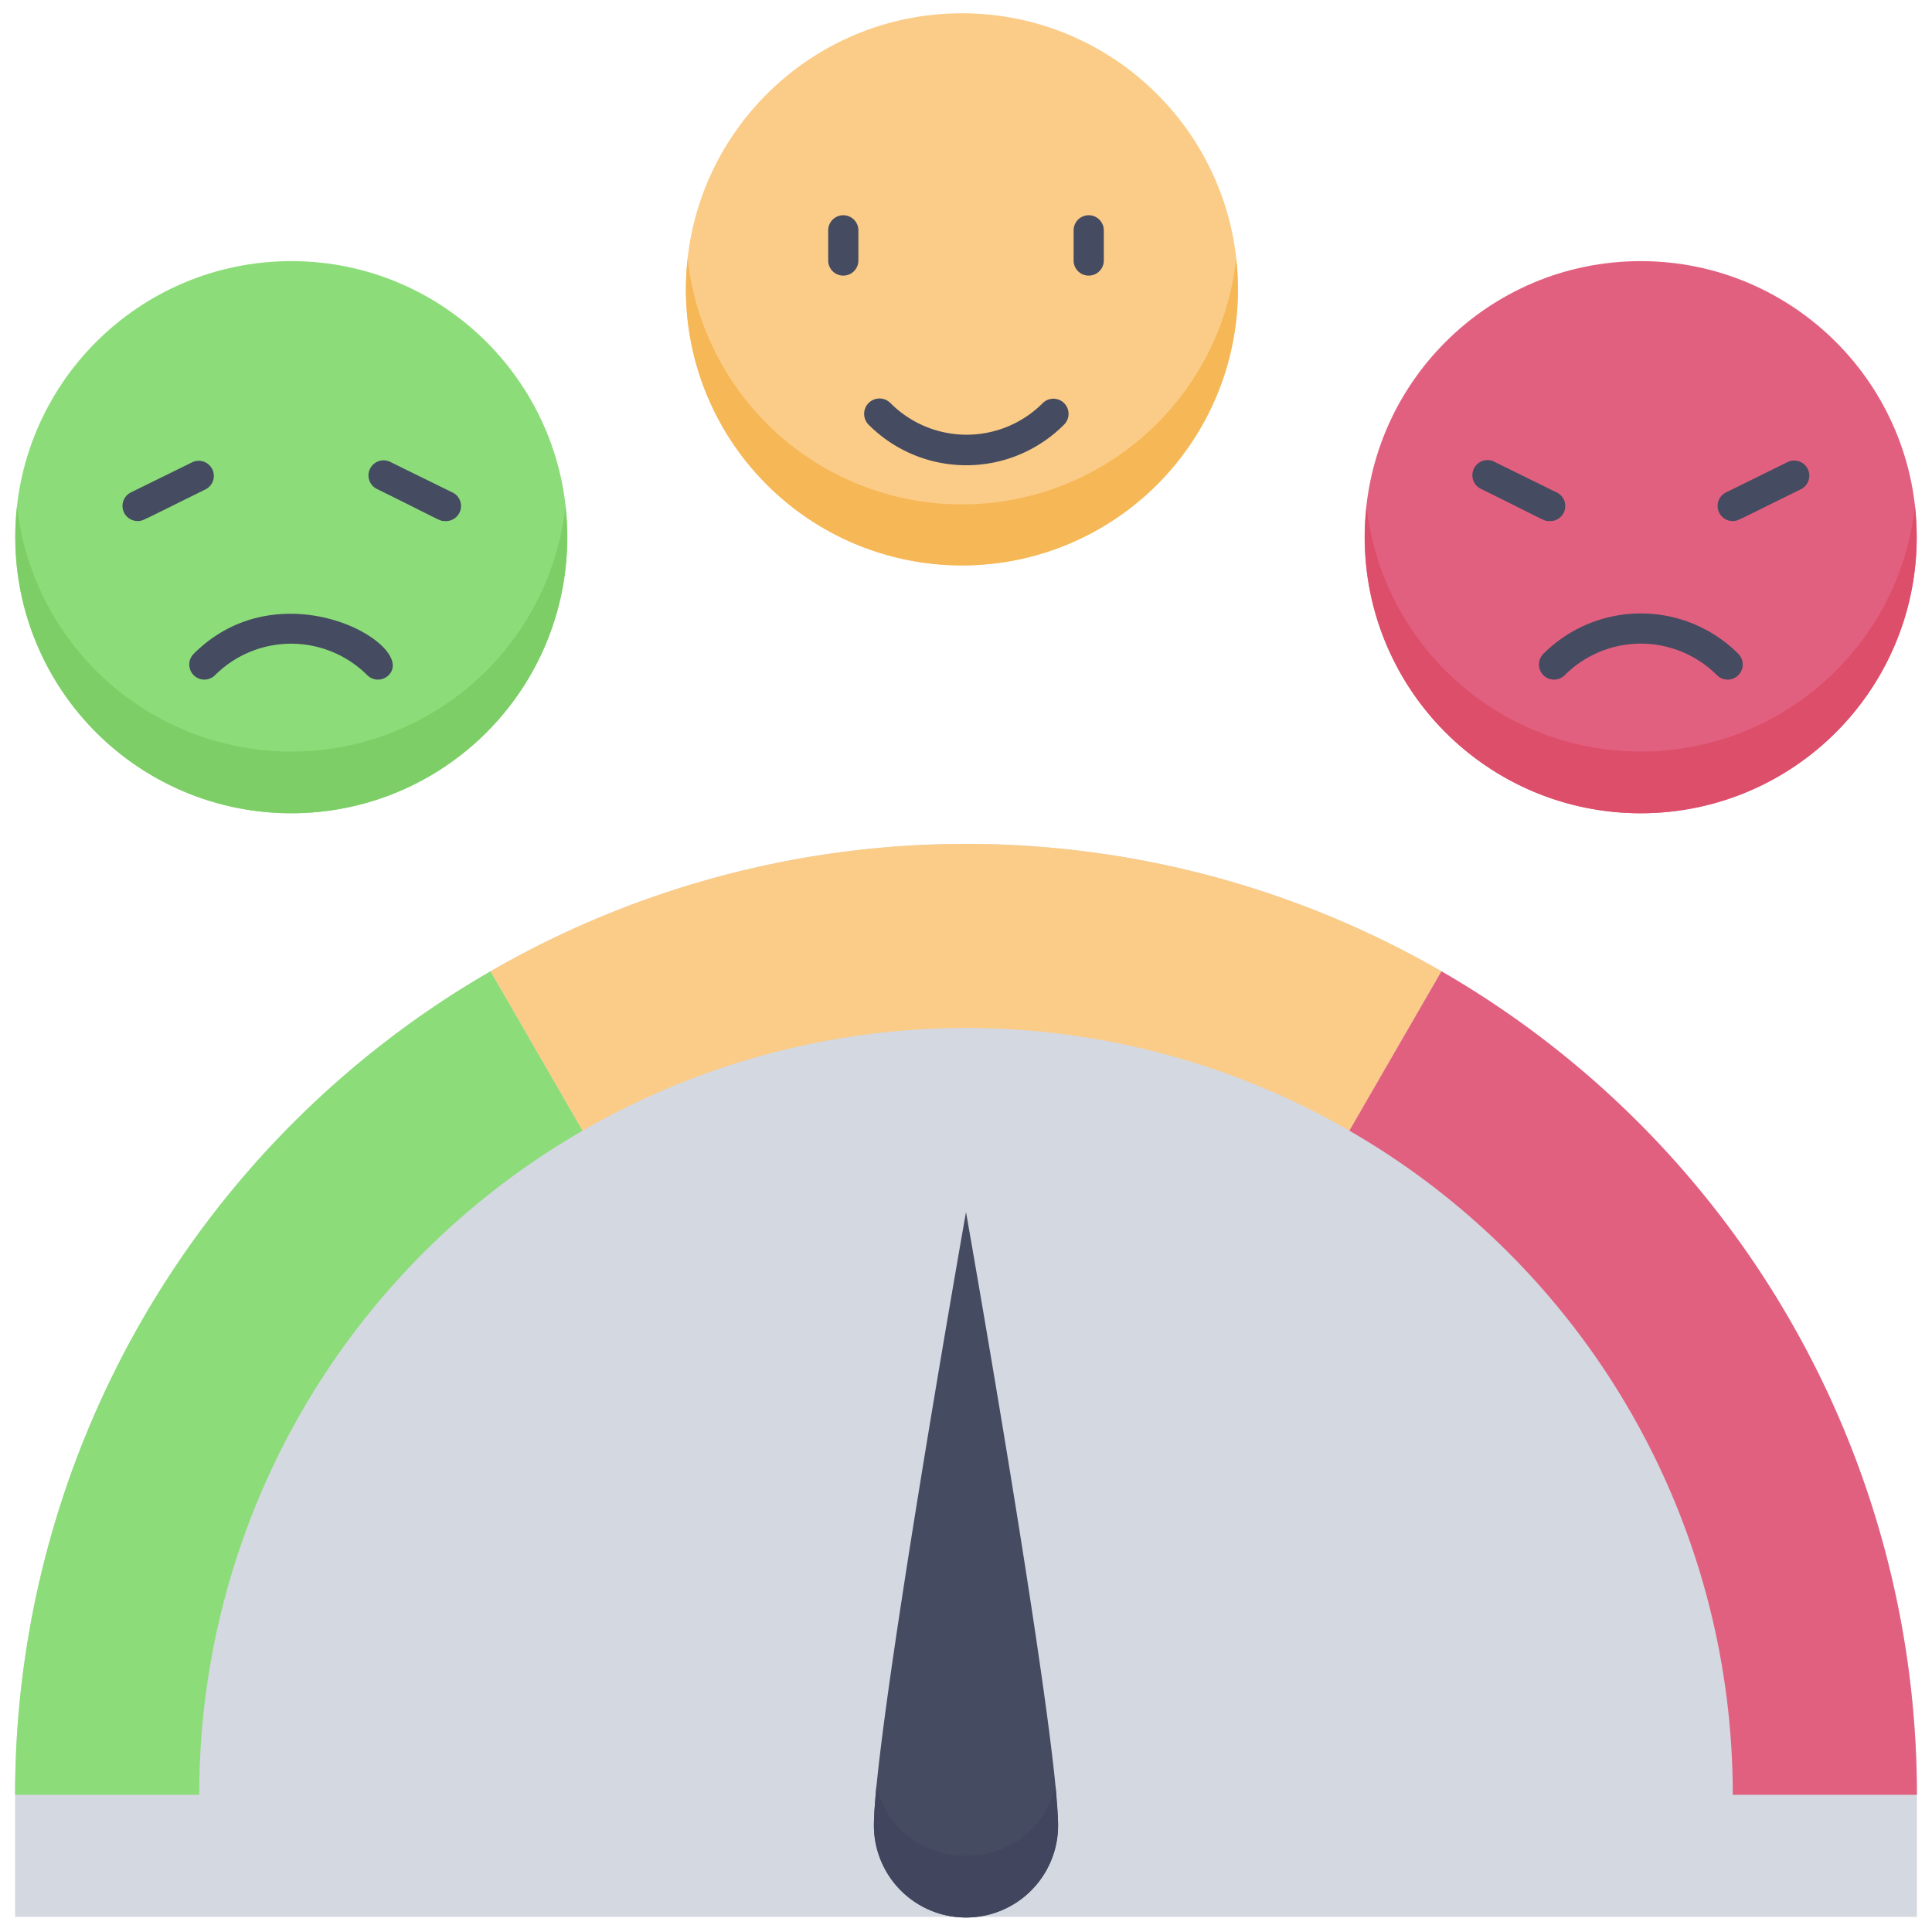 <svg xmlns="http://www.w3.org/2000/svg" viewBox="0 0 128 128"><defs><style>.cls-1{fill:#e2607f;}.cls-2{fill:#dd4e6a;}.cls-3{fill:#d4d8e1;}.cls-4{fill:#8cdd79;}.cls-5{fill:#fbcc88;}.cls-6{fill:#454b60;}.cls-7{fill:#42455e;}.cls-8{fill:#7ece67;}.cls-9{fill:#f6b756;}</style></defs><title>Emotional meter</title><g id="Emotional_meter" data-name="Emotional meter"><circle class="cls-1" cx="108.7" cy="35.59" r="18.29"/><path class="cls-2" d="M108.7,53.88A18.27,18.27,0,0,1,90.54,33.56a18.28,18.28,0,0,0,36.33,0A18.29,18.29,0,0,1,108.7,53.88Z"/><path class="cls-3" d="M64,55.91a63,63,0,0,0-63,63V127H127v-8.12A63,63,0,0,0,64,55.91Z"/><path class="cls-4" d="M38.6,74.91a50.74,50.74,0,0,0-25.4,44H1A63,63,0,0,1,32.5,64.35Z"/><path class="cls-5" d="M95.5,64.35,89.4,74.91a50.82,50.82,0,0,0-50.8,0L32.5,64.35A63,63,0,0,1,95.5,64.35Z"/><path class="cls-1" d="M127,118.91H114.8a50.74,50.74,0,0,0-25.4-44l6.1-10.56A63,63,0,0,1,127,118.91Z"/><path class="cls-6" d="M70.1,120.94a6.1,6.1,0,0,1-12.2,0c0-6.1,6.1-40.64,6.1-40.64S70.1,114.84,70.1,120.94Z"/><path class="cls-7" d="M70.1,120.94a6.1,6.1,0,0,1-12.2,0c0-.61.07-1.53.17-2.66,1.45,6.24,10.41,6.23,11.86,0C70,119.41,70.1,120.33,70.1,120.94Z"/><circle class="cls-4" cx="19.3" cy="35.59" r="18.29"/><path class="cls-8" d="M19.3,53.88A18.28,18.28,0,0,1,1.13,33.56a18.28,18.28,0,0,0,36.33,0A18.27,18.27,0,0,1,19.3,53.88Z"/><circle class="cls-5" cx="63.73" cy="19.17" r="18.29"/><path class="cls-9" d="M63.73,37.46A18.28,18.28,0,0,1,45.56,17.14a18.28,18.28,0,0,0,36.34,0A18.28,18.28,0,0,1,63.73,37.46Z"/><path class="cls-6" d="M24.33,44.73a7.14,7.14,0,0,0-10.08,0,1,1,0,0,1-1.42-1.41c5.82-5.82,14.88-.55,12.92,1.41A1,1,0,0,1,24.33,44.73Z"/><path class="cls-6" d="M113.75,44.73a7.13,7.13,0,0,0-10.08,0,1,1,0,0,1-1.42-1.41,9.13,9.13,0,0,1,12.92,0A1,1,0,0,1,113.75,44.73Z"/><path class="cls-6" d="M57.54,28.13A1,1,0,0,1,59,26.71a7.12,7.12,0,0,0,10.08,0,1,1,0,0,1,1.42,1.42A9.14,9.14,0,0,1,57.54,28.13Z"/><path class="cls-6" d="M71.13,17.26v-2a1,1,0,0,1,2,0v2A1,1,0,0,1,71.13,17.26Z"/><path class="cls-6" d="M54.87,17.26v-2a1,1,0,0,1,2,0v2A1,1,0,0,1,54.87,17.26Z"/><path class="cls-6" d="M9.13,34.52a1,1,0,0,1-.45-1.9l4.07-2a1,1,0,0,1,.89,1.79C9.26,34.57,9.46,34.52,9.13,34.52Z"/><path class="cls-6" d="M29.45,34.52c-.34,0-.16,0-4.51-2.14a1,1,0,0,1,.89-1.79l4.07,2A1,1,0,0,1,29.45,34.52Z"/><path class="cls-6" d="M102.61,34.52c-.34,0-.16,0-4.51-2.14a1,1,0,0,1,.9-1.79l4.06,2A1,1,0,0,1,102.61,34.52Z"/><path class="cls-6" d="M114.81,34.52a1,1,0,0,1-.45-1.9l4.06-2a1,1,0,0,1,.9,1.79C114.93,34.57,115.13,34.52,114.81,34.52Z"/></g></svg>